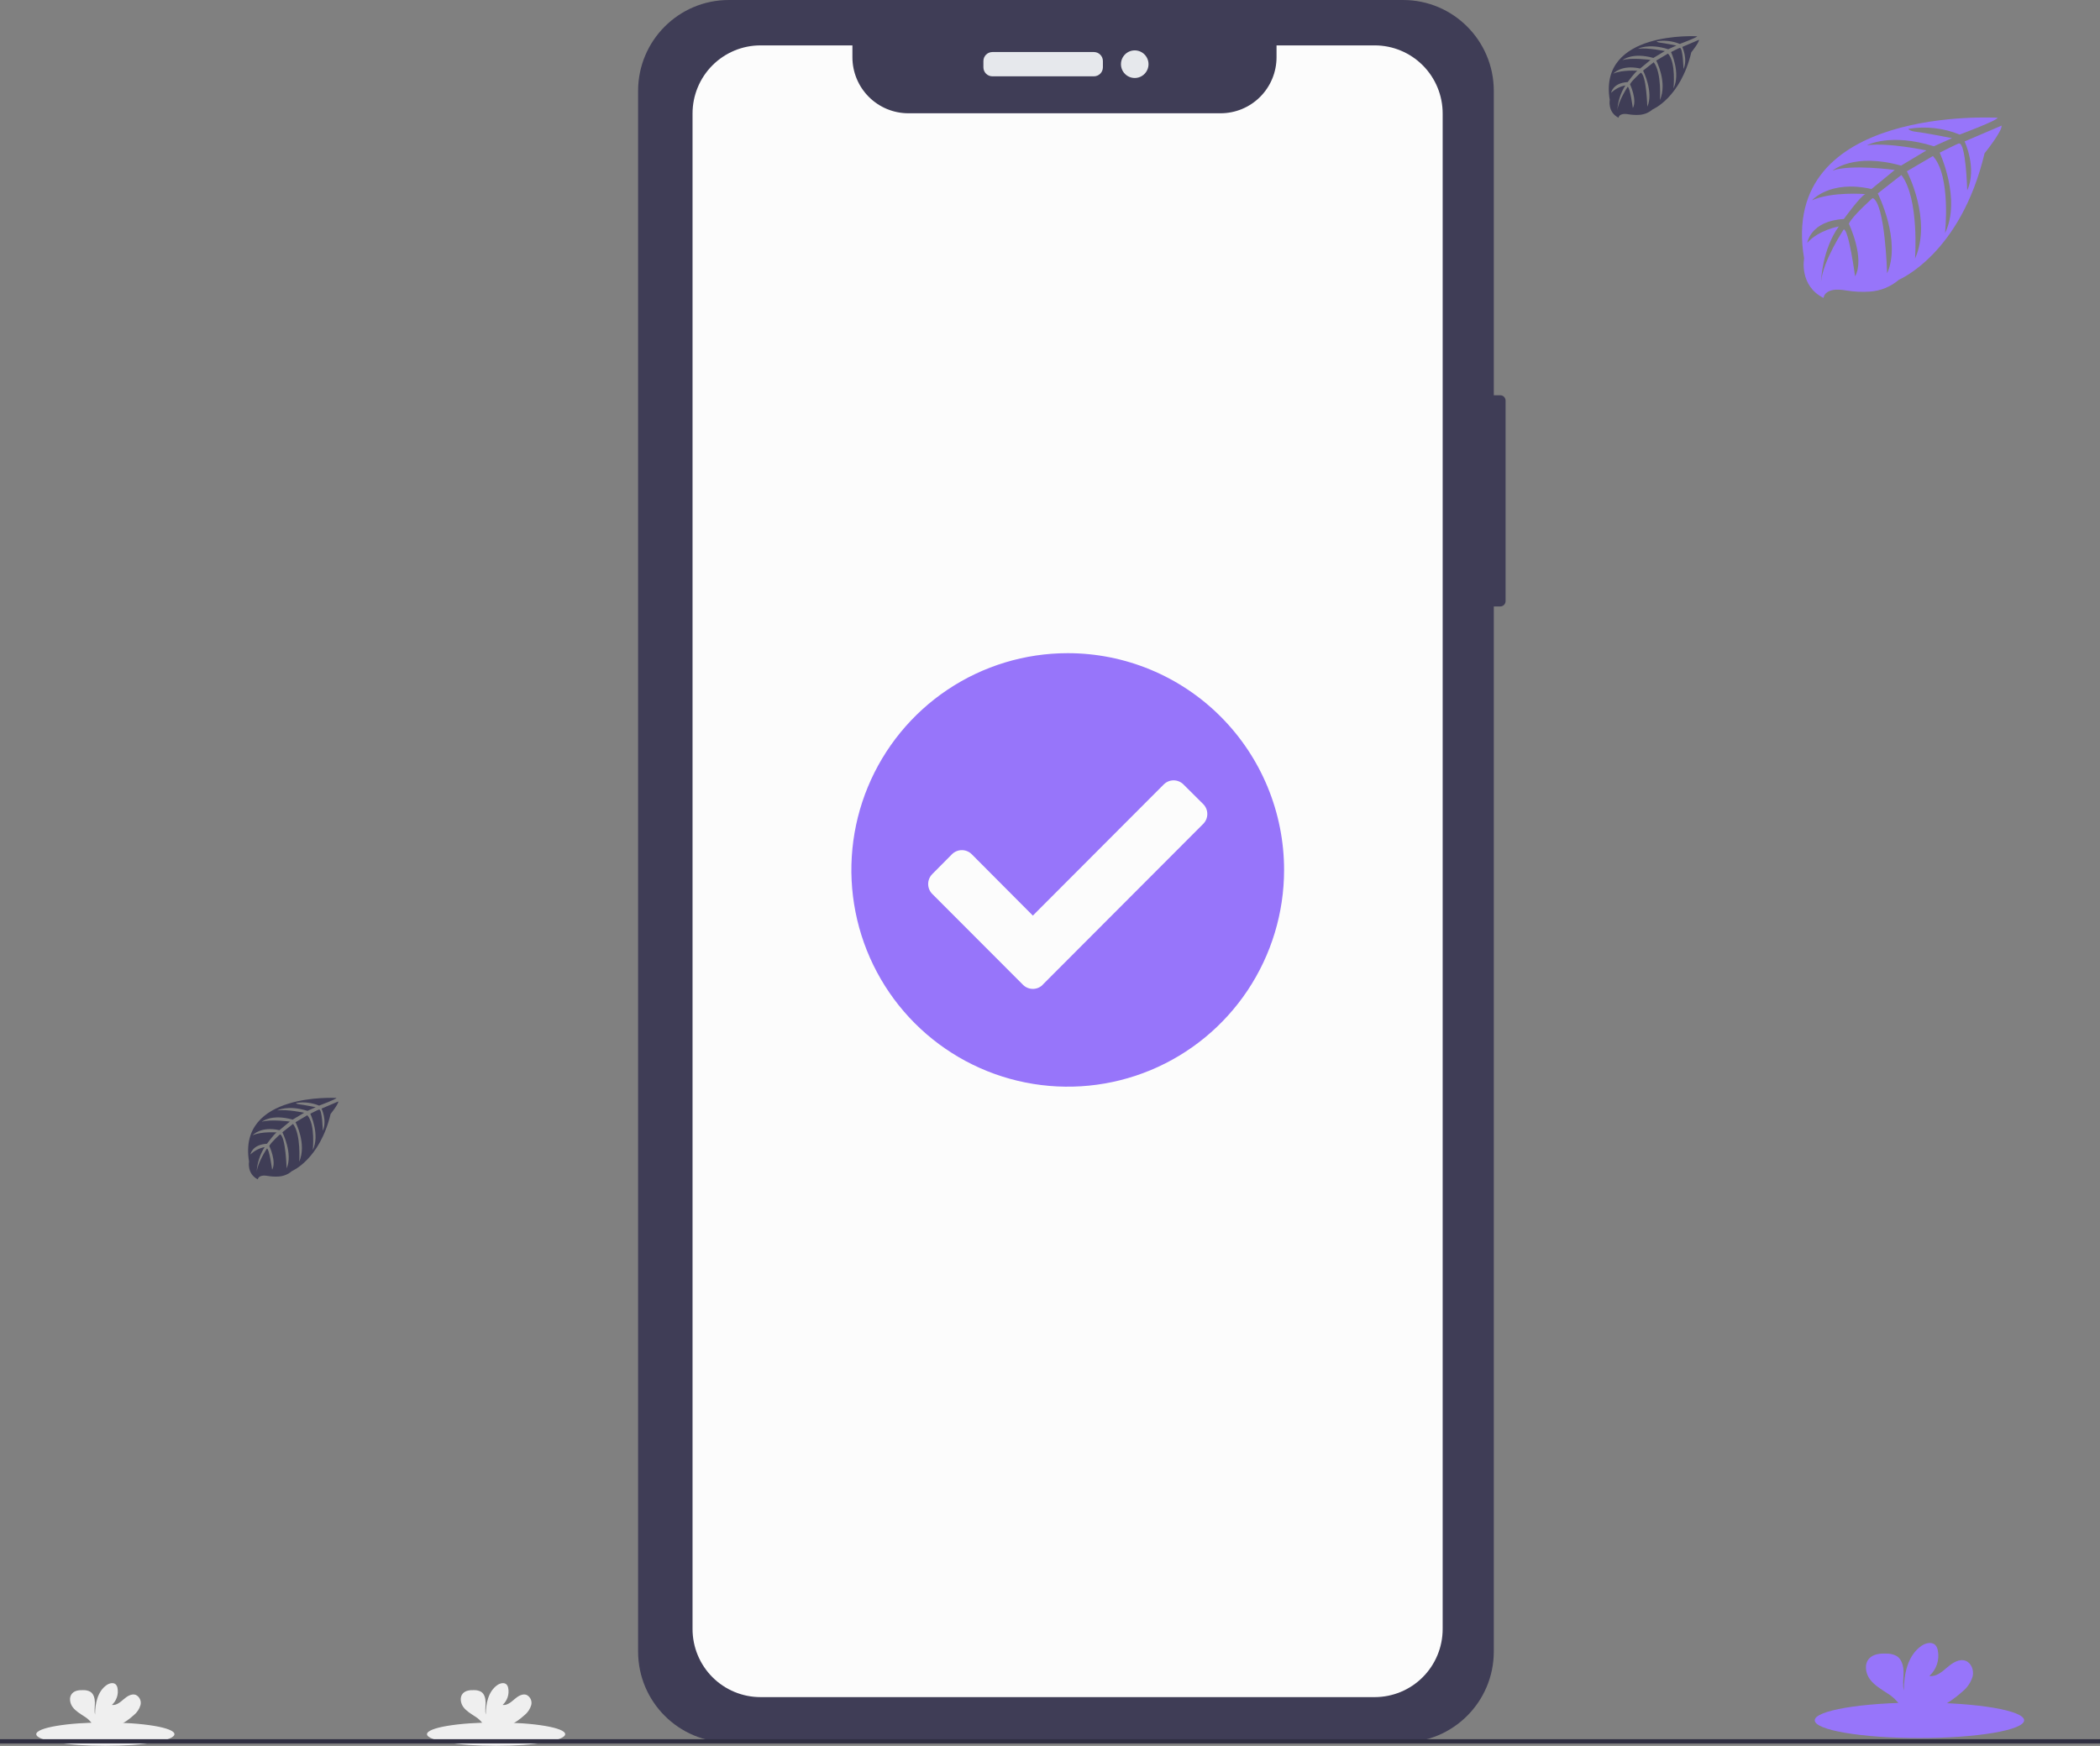 <svg width="279" height="232" viewBox="0 0 279 232" fill="none" xmlns="http://www.w3.org/2000/svg">
<rect x="0" y="0" width="279" height="232" fill="#808080" stroke="none"/>
<g clip-path="url(#clip0_1253_565)">
<path d="M199.319 52.523H197.336C196.945 52.523 196.628 52.84 196.628 53.232V79.879C196.628 80.271 196.945 80.589 197.336 80.589H199.319C199.71 80.589 200.027 80.271 200.027 79.879V53.232C200.027 52.84 199.71 52.523 199.319 52.523Z" fill="#3F3D56"/>
<path d="M186.409 0H96.828C90.171 0 84.775 5.407 84.775 12.078V219.458C84.775 226.128 90.171 231.535 96.828 231.535H186.409C193.066 231.535 198.462 226.128 198.462 219.458V12.078C198.462 5.407 193.066 0 186.409 0Z" fill="#3F3D56"/>
<path d="M182.639 6.031H169.597V7.603C169.597 8.581 169.405 9.55 169.031 10.454C168.657 11.358 168.11 12.18 167.419 12.871C166.728 13.563 165.908 14.112 165.006 14.486C164.104 14.86 163.137 15.052 162.16 15.052H120.686C119.709 15.052 118.742 14.86 117.84 14.486C116.938 14.112 116.118 13.563 115.427 12.871C114.737 12.18 114.189 11.358 113.815 10.454C113.441 9.55 113.249 8.581 113.249 7.603V6.031H101.038C98.644 6.031 96.347 6.984 94.654 8.681C92.961 10.378 92.009 12.679 92.009 15.079V216.472C92.009 218.872 92.961 221.173 94.654 222.87C96.347 224.567 98.644 225.52 101.038 225.52H182.639C185.033 225.52 187.33 224.567 189.023 222.87C190.716 221.173 191.668 218.872 191.668 216.472V15.094C191.67 13.905 191.438 12.726 190.985 11.627C190.532 10.527 189.867 9.528 189.029 8.686C188.19 7.844 187.194 7.177 186.097 6.721C185.001 6.265 183.826 6.031 182.639 6.031Z" fill="#FCFCFC"/>
<path d="M145.332 6.915H131.849C131.188 6.915 130.652 7.451 130.652 8.113V8.944C130.652 9.607 131.188 10.143 131.849 10.143H145.332C145.992 10.143 146.528 9.607 146.528 8.944V8.113C146.528 7.451 145.992 6.915 145.332 6.915Z" fill="#E6E8EC"/>
<path d="M150.759 10.363C151.769 10.363 152.588 9.542 152.588 8.529C152.588 7.517 151.769 6.696 150.759 6.696C149.748 6.696 148.929 7.517 148.929 8.529C148.929 9.542 149.748 10.363 150.759 10.363Z" fill="#E6E8EC"/>
<path d="M142.313 140.162C154.19 140.162 163.819 130.513 163.819 118.61C163.819 106.708 154.19 97.059 142.313 97.059C130.435 97.059 120.806 106.708 120.806 118.61C120.806 130.513 130.435 140.162 142.313 140.162Z" fill="#FCFCFC"/>
<path d="M170.6 115.601C170.599 121.298 168.913 126.867 165.755 131.603C162.596 136.34 158.107 140.032 152.855 142.212C147.602 144.392 141.823 144.962 136.247 143.85C130.671 142.739 125.55 139.995 121.53 135.967C117.51 131.938 114.773 126.806 113.664 121.218C112.555 115.631 113.124 109.839 115.3 104.576C117.476 99.313 121.16 94.815 125.887 91.65C130.614 88.485 136.171 86.796 141.856 86.796C145.631 86.796 149.369 87.541 152.856 88.989C156.344 90.436 159.512 92.558 162.181 95.233C164.85 97.908 166.967 101.083 168.412 104.578C169.856 108.073 170.6 111.818 170.6 115.601ZM138.534 130.848L159.856 109.481C160.028 109.308 160.165 109.104 160.259 108.878C160.352 108.652 160.4 108.411 160.4 108.166C160.4 107.922 160.352 107.68 160.259 107.455C160.165 107.229 160.028 107.024 159.856 106.852L157.232 104.242C157.061 104.069 156.856 103.932 156.632 103.839C156.407 103.745 156.166 103.697 155.922 103.697C155.679 103.697 155.438 103.745 155.213 103.839C154.988 103.932 154.784 104.069 154.613 104.242L137.222 121.669L129.102 113.513C128.754 113.166 128.282 112.971 127.791 112.971C127.299 112.971 126.827 113.166 126.479 113.513L123.855 116.158C123.509 116.507 123.314 116.979 123.314 117.472C123.314 117.965 123.509 118.437 123.855 118.787L135.911 130.863C136.083 131.036 136.287 131.173 136.513 131.267C136.738 131.36 136.979 131.409 137.223 131.409C137.466 131.409 137.708 131.36 137.933 131.267C138.158 131.173 138.362 131.036 138.534 130.863L138.534 130.848Z" fill="#9775FA"/>
<path d="M255.011 230.96C262.693 230.96 268.92 229.905 268.92 228.603C268.92 227.301 262.693 226.246 255.011 226.246C247.329 226.246 241.102 227.301 241.102 228.603C241.102 229.905 247.329 230.96 255.011 230.96Z" fill="#9775FA"/>
<path d="M260.763 224.749C261.397 224.229 261.859 223.53 262.088 222.742C262.261 221.948 261.922 221.007 261.161 220.7C260.31 220.374 259.399 220.967 258.712 221.563C258.024 222.159 257.231 222.842 256.328 222.714C256.793 222.293 257.141 221.759 257.338 221.163C257.536 220.567 257.575 219.93 257.454 219.314C257.413 219.058 257.305 218.819 257.139 218.62C256.669 218.114 255.81 218.329 255.247 218.731C253.448 219.996 252.947 222.449 252.936 224.648C252.753 223.854 252.909 223.026 252.902 222.221C252.895 221.417 252.677 220.487 251.989 220.062C251.564 219.834 251.087 219.721 250.605 219.736C249.796 219.705 248.896 219.788 248.343 220.381C247.651 221.116 247.838 222.35 248.433 223.154C249.028 223.958 249.938 224.474 250.775 225.033C251.444 225.433 252.014 225.979 252.444 226.631C252.495 226.722 252.537 226.818 252.568 226.918H257.621C258.761 226.34 259.817 225.611 260.762 224.75L260.763 224.749Z" fill="#9775FA"/>
<path d="M65.908 232C70.977 232 75.087 231.304 75.087 230.445C75.087 229.586 70.977 228.889 65.908 228.889C60.838 228.889 56.729 229.586 56.729 230.445C56.729 231.304 60.838 232 65.908 232Z" fill="#EFEFEF"/>
<path d="M69.704 227.901C70.122 227.558 70.427 227.096 70.578 226.576C70.645 226.316 70.62 226.04 70.509 225.795C70.398 225.55 70.206 225.35 69.966 225.229C69.405 225.014 68.804 225.405 68.35 225.799C67.896 226.192 67.373 226.643 66.778 226.558C67.084 226.28 67.314 225.927 67.444 225.534C67.574 225.141 67.6 224.721 67.519 224.314C67.493 224.146 67.421 223.988 67.312 223.857C67.002 223.523 66.435 223.665 66.063 223.93C64.876 224.766 64.545 226.382 64.538 227.835C64.417 227.311 64.52 226.764 64.515 226.234C64.511 225.703 64.367 225.09 63.913 224.809C63.632 224.658 63.317 224.584 62.999 224.594C62.465 224.573 61.872 224.628 61.506 225.019C61.05 225.504 61.173 226.319 61.566 226.849C61.958 227.38 62.559 227.721 63.111 228.088C63.553 228.352 63.93 228.712 64.214 229.142C64.248 229.202 64.276 229.265 64.296 229.331H67.631C68.383 228.95 69.08 228.468 69.704 227.899V227.901Z" fill="#EFEFEF"/>
<path d="M13.997 232C19.066 232 23.176 231.304 23.176 230.445C23.176 229.586 19.066 228.889 13.997 228.889C8.927 228.889 4.818 229.586 4.818 230.445C4.818 231.304 8.927 232 13.997 232Z" fill="#EFEFEF"/>
<path d="M17.793 227.901C18.211 227.558 18.516 227.096 18.667 226.576C18.734 226.316 18.709 226.04 18.598 225.795C18.487 225.55 18.296 225.35 18.056 225.229C17.494 225.014 16.894 225.405 16.439 225.799C15.985 226.192 15.462 226.643 14.867 226.558C15.173 226.28 15.403 225.927 15.533 225.534C15.663 225.141 15.689 224.721 15.609 224.314C15.582 224.146 15.51 223.988 15.401 223.857C15.092 223.523 14.524 223.665 14.152 223.93C12.965 224.766 12.634 226.382 12.627 227.835C12.507 227.311 12.609 226.764 12.605 226.234C12.6 225.703 12.456 225.09 12.002 224.809C11.722 224.658 11.407 224.584 11.089 224.594C10.555 224.573 9.961 224.628 9.596 225.019C9.139 225.504 9.262 226.319 9.655 226.849C10.047 227.38 10.648 227.721 11.2 228.088C11.642 228.352 12.019 228.712 12.303 229.142C12.337 229.202 12.365 229.265 12.385 229.331H15.72C16.473 228.95 17.17 228.468 17.793 227.899V227.901Z" fill="#EFEFEF"/>
<path d="M279 231.112H0V231.676H279V231.112Z" fill="#2F2E41"/>
<path d="M265.381 15.65C265.381 15.65 236.256 13.889 239.687 34.341C239.687 34.341 238.995 37.956 242.274 39.596C242.274 39.596 242.326 38.081 245.263 38.597C246.309 38.771 247.371 38.822 248.428 38.749C249.854 38.656 251.212 38.099 252.295 37.165C252.295 37.165 260.483 33.775 263.665 20.368C263.665 20.368 266.021 17.442 265.927 16.69L261.012 18.794C261.012 18.794 262.693 22.347 261.358 25.299C261.358 25.299 261.199 18.921 260.255 19.06C260.065 19.087 257.702 20.29 257.702 20.29C257.702 20.29 260.59 26.477 258.411 30.977C258.411 30.977 259.238 23.351 256.799 20.737L253.34 22.762C253.34 22.762 256.716 29.154 254.426 34.37C254.426 34.37 255.014 26.37 252.61 23.254L249.476 25.704C249.476 25.704 252.648 32.002 250.715 36.329C250.715 36.329 250.462 27.019 248.798 26.315C248.798 26.315 246.055 28.742 245.636 29.733C245.636 29.733 247.809 34.308 246.46 36.721C246.46 36.721 245.633 30.516 244.955 30.482C244.955 30.482 242.222 34.592 241.938 37.414C241.938 37.414 242.056 33.223 244.294 30.093C244.294 30.093 241.651 30.547 240.108 32.262C240.108 32.262 240.534 29.357 244.968 29.101C244.968 29.101 247.227 25.981 247.829 25.794C247.829 25.794 243.422 25.422 240.748 26.612C240.748 26.612 243.1 23.87 248.639 25.118L251.734 22.584C251.734 22.584 245.93 21.79 243.467 22.667C243.467 22.667 246.3 20.241 252.568 22.009L255.938 19.991C255.938 19.991 250.988 18.924 248.04 19.298C248.04 19.298 251.154 17.617 256.927 19.44L259.348 18.356C259.348 18.356 255.723 17.642 254.661 17.528C253.599 17.413 253.544 17.122 253.544 17.122C255.84 16.739 258.198 17.001 260.355 17.882C260.355 17.882 265.468 15.973 265.381 15.65Z" fill="#9775FA"/>
<path d="M225.475 4.823C225.475 4.823 212.331 4.029 213.866 13.271C213.866 13.271 213.557 14.903 215.035 15.645C215.035 15.645 215.06 14.952 216.388 15.191C216.86 15.27 217.339 15.294 217.816 15.26C218.462 15.217 219.075 14.964 219.563 14.539C219.563 14.539 223.264 13.007 224.703 6.948C224.703 6.948 225.765 5.627 225.723 5.288L223.503 6.237C223.503 6.237 224.26 7.842 223.665 9.177C223.665 9.177 223.592 6.296 223.167 6.362C223.081 6.362 222.012 6.92 222.012 6.92C222.012 6.92 223.319 9.717 222.333 11.748C222.333 11.748 222.707 8.303 221.604 7.121L220.04 8.05C220.04 8.05 221.566 10.937 220.531 13.295C220.531 13.295 220.798 9.679 219.712 8.272L218.297 9.381C218.297 9.381 219.729 12.227 218.857 14.183C218.857 14.183 218.74 9.975 217.989 9.656C217.989 9.656 216.75 10.751 216.56 11.202C216.56 11.202 217.542 13.282 216.934 14.36C216.934 14.36 216.56 11.555 216.242 11.541C216.242 11.541 215.007 13.399 214.879 14.66C214.941 13.484 215.308 12.344 215.945 11.354C215.232 11.489 214.574 11.83 214.052 12.335C214.052 12.335 214.246 11.021 216.249 10.907C216.249 10.907 217.287 9.496 217.543 9.409C217.543 9.409 215.55 9.243 214.343 9.781C214.343 9.781 215.405 8.543 217.906 9.105L219.29 7.961C219.29 7.961 216.665 7.611 215.552 7.997C215.552 7.997 216.832 6.902 219.665 7.699L221.187 6.787C221.187 6.787 218.949 6.306 217.618 6.478C217.618 6.478 219.025 5.718 221.634 6.54L222.723 6.051C222.723 6.051 221.085 5.728 220.603 5.676C220.12 5.624 220.098 5.493 220.098 5.493C221.136 5.32 222.202 5.44 223.176 5.839C223.176 5.839 225.516 4.968 225.475 4.823Z" fill="#3F3D56"/>
<path d="M44.695 145.902C44.695 145.902 31.55 145.108 33.086 154.349C33.086 154.349 32.777 155.982 34.255 156.723C34.255 156.723 34.279 156.03 35.608 156.269C36.079 156.349 36.559 156.372 37.036 156.339C37.681 156.296 38.295 156.043 38.783 155.618C38.783 155.618 42.484 154.086 43.923 148.027C43.923 148.027 44.985 146.706 44.943 146.366L42.722 147.316C42.722 147.316 43.48 148.921 42.885 150.255C42.885 150.255 42.812 147.374 42.387 147.441C42.3 147.441 41.231 147.998 41.231 147.998C41.231 147.998 42.539 150.795 41.553 152.827C41.553 152.827 41.927 149.381 40.823 148.199L39.26 149.129C39.26 149.129 40.785 152.016 39.751 154.373C39.751 154.373 40.018 150.758 38.931 149.351L37.517 150.46C37.517 150.46 38.949 153.306 38.077 155.261C38.077 155.261 37.959 151.053 37.209 150.734C37.209 150.734 35.97 151.83 35.78 152.281C35.78 152.281 36.762 154.36 36.154 155.438C36.154 155.438 35.78 152.634 35.462 152.619C35.462 152.619 34.227 154.478 34.099 155.739C34.161 154.563 34.528 153.423 35.164 152.432C34.452 152.568 33.794 152.909 33.272 153.413C33.272 153.413 33.466 152.1 35.469 151.985C35.469 151.985 36.507 150.575 36.763 150.488C36.763 150.488 34.77 150.322 33.563 150.86C33.563 150.86 34.625 149.622 37.126 150.184L38.509 149.04C38.509 149.04 35.885 148.69 34.772 149.076C34.772 149.076 36.052 147.98 38.885 148.778L40.407 147.866C40.407 147.866 38.169 147.384 36.837 147.556C36.837 147.556 38.245 146.797 40.853 147.618L41.943 147.129C41.943 147.129 40.305 146.807 39.822 146.755C39.34 146.703 39.317 146.571 39.317 146.571C40.356 146.398 41.422 146.518 42.396 146.918C42.396 146.918 44.735 146.046 44.695 145.902Z" fill="#3F3D56"/>
</g>
<defs>
<clipPath id="clip0_1253_565">
<rect width="279" height="232" fill="white"/>
</clipPath>
</defs>
</svg>
